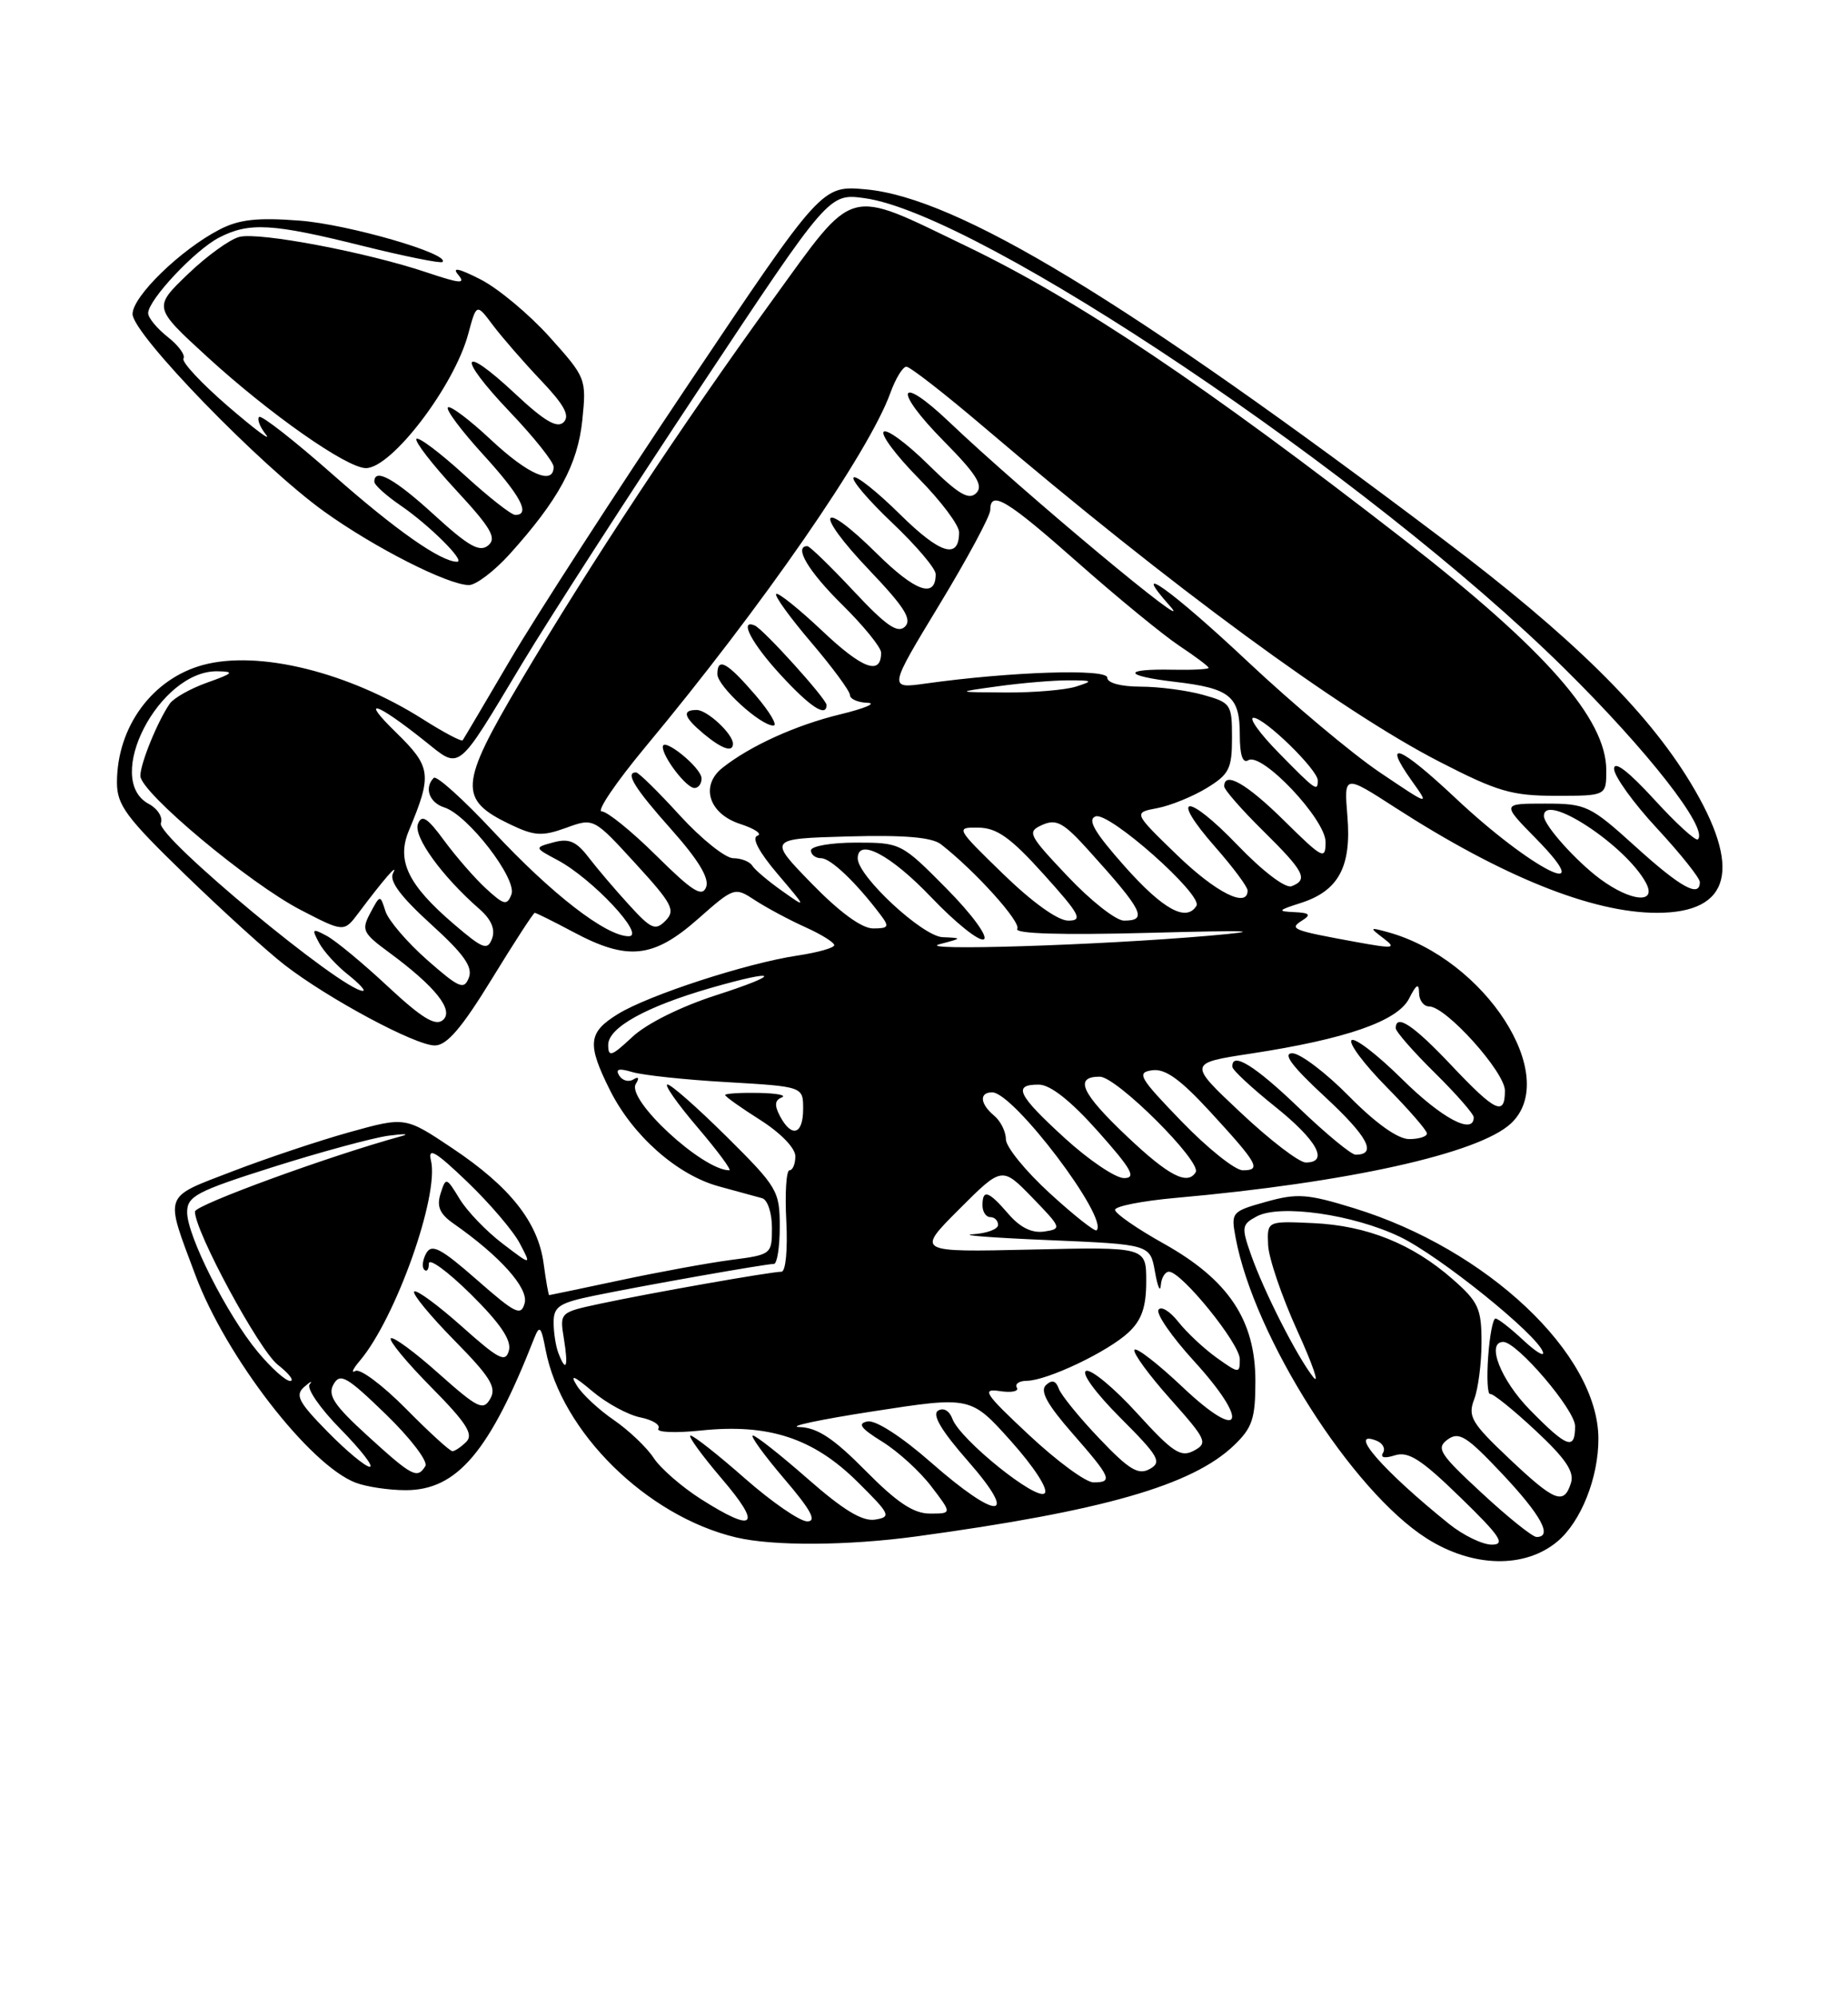 <?xml version="1.0" encoding="UTF-8" standalone="no"?>
<!DOCTYPE svg PUBLIC "-//W3C//DTD SVG 1.1//EN" "http://www.w3.org/Graphics/SVG/1.1/DTD/svg11.dtd" >
<svg xmlns="http://www.w3.org/2000/svg" xmlns:xlink="http://www.w3.org/1999/xlink" version="1.1" viewBox="0 0 237 256">
 <g >
 <path fill="currentColor"
d=" M 199.75 197.56 C 202.76 195.03 205.01 189.37 204.99 184.38 C 204.95 173.54 190.73 160.12 173.69 154.87 C 167.66 153.01 166.37 152.92 162.36 154.04 C 157.93 155.28 157.85 155.38 158.47 158.67 C 160.85 171.38 173.38 191.09 182.95 197.17 C 188.85 200.93 195.56 201.08 199.75 197.56 Z  M 117.50 196.93 C 141.43 193.67 152.89 190.39 158.25 185.26 C 160.61 183.00 161.00 181.83 161.00 177.01 C 161.00 169.21 157.56 164.05 149.25 159.40 C 145.81 157.48 143.00 155.53 143.00 155.07 C 143.00 154.61 146.49 153.92 150.75 153.54 C 172.82 151.58 189.64 147.85 193.77 144.00 C 200.20 138.01 190.50 122.93 178.00 119.48 C 175.63 118.83 175.60 118.87 177.42 120.26 C 179.14 121.57 178.77 121.62 173.92 120.74 C 165.66 119.23 165.27 119.07 167.03 117.96 C 168.18 117.24 167.95 117.00 166.00 116.91 C 163.77 116.81 163.86 116.68 166.84 115.73 C 171.67 114.18 173.34 111.08 172.80 104.62 C 172.36 99.27 172.36 99.27 178.93 103.51 C 192.66 112.36 204.21 117.00 212.50 117.00 C 222.00 117.00 223.46 111.31 216.79 100.30 C 211.18 91.04 201.53 81.55 185.21 69.23 C 144.47 38.48 122.78 25.33 111.03 24.27 C 105.39 23.76 105.39 23.76 88.37 49.13 C 79.01 63.08 68.71 79.00 65.48 84.50 C 62.25 90.00 59.49 94.67 59.34 94.88 C 59.20 95.09 56.92 93.89 54.29 92.22 C 44.74 86.16 33.19 83.30 26.04 85.23 C 19.53 86.99 15.00 93.17 15.00 100.29 C 15.00 103.19 16.18 104.78 23.75 112.11 C 28.56 116.77 34.30 121.98 36.50 123.68 C 42.13 128.03 53.27 134.00 55.76 134.00 C 57.30 134.00 59.20 131.79 63.06 125.50 C 65.92 120.83 68.41 117.00 68.58 117.00 C 68.75 117.00 71.01 118.12 73.60 119.50 C 80.49 123.17 83.79 122.82 89.46 117.83 C 94.17 113.68 94.21 113.67 96.85 115.40 C 98.31 116.35 101.18 117.89 103.24 118.82 C 105.30 119.74 106.98 120.79 106.99 121.14 C 107.00 121.49 104.86 122.09 102.25 122.48 C 95.74 123.46 83.19 127.54 79.25 129.97 C 75.41 132.33 75.26 133.79 78.22 139.72 C 81.14 145.56 86.84 150.60 92.19 152.06 C 94.56 152.70 97.06 153.39 97.75 153.58 C 98.44 153.78 99.00 155.48 99.00 157.37 C 99.00 160.77 98.93 160.82 93.75 161.49 C 90.86 161.87 84.47 163.04 79.55 164.09 C 74.62 165.14 70.52 166.00 70.43 166.00 C 70.34 166.00 70.02 164.18 69.72 161.96 C 69.01 156.65 65.41 152.11 58.01 147.17 C 51.97 143.13 51.97 143.13 44.84 145.11 C 40.92 146.20 34.14 148.47 29.77 150.15 C 20.84 153.59 21.10 152.85 25.06 163.44 C 28.98 173.92 39.70 187.79 45.61 190.04 C 46.99 190.57 49.89 191.00 52.03 191.00 C 58.63 191.00 62.81 186.06 68.52 171.50 C 69.19 169.80 69.41 170.02 69.97 173.00 C 71.98 183.53 82.93 194.32 94.38 197.05 C 99.13 198.18 108.61 198.13 117.50 196.93 Z  M 65.34 71.05 C 71.62 64.09 74.09 59.55 74.68 53.85 C 75.22 48.55 75.16 48.40 70.48 43.19 C 67.86 40.28 63.88 36.96 61.62 35.81 C 58.86 34.40 57.92 34.20 58.75 35.20 C 59.77 36.42 59.06 36.37 54.74 34.92 C 47.07 32.34 33.26 29.72 30.71 30.36 C 29.49 30.66 26.50 32.82 24.07 35.16 C 19.66 39.40 19.66 39.40 26.58 45.74 C 34.60 53.08 44.48 60.00 46.93 60.00 C 50.23 60.00 58.25 49.49 60.05 42.80 C 61.11 38.87 61.11 38.87 63.22 41.69 C 64.38 43.23 67.15 46.41 69.37 48.75 C 72.35 51.88 73.12 53.28 72.29 54.11 C 71.46 54.94 69.83 53.99 66.07 50.47 C 59.02 43.88 58.52 45.59 65.38 52.79 C 68.47 56.03 71.00 59.20 71.00 59.84 C 71.00 62.25 67.74 60.84 62.94 56.35 C 60.21 53.79 57.73 51.93 57.44 52.22 C 57.15 52.51 59.19 55.23 61.96 58.26 C 66.77 63.53 68.09 66.00 66.08 66.00 C 65.57 66.00 62.63 63.69 59.55 60.87 C 56.46 58.05 53.70 55.97 53.41 56.25 C 53.13 56.54 55.39 59.47 58.44 62.77 C 62.99 67.68 63.74 68.97 62.61 69.91 C 61.51 70.82 60.09 70.02 55.72 66.03 C 50.63 61.37 47.99 59.91 48.01 61.75 C 48.01 62.16 49.52 63.52 51.36 64.78 C 55.02 67.27 59.78 72.00 58.62 72.00 C 56.53 72.00 50.77 67.96 42.73 60.87 C 37.78 56.50 33.51 53.16 33.23 53.44 C 32.94 53.72 33.34 54.74 34.11 55.71 C 34.87 56.67 32.70 55.05 29.27 52.10 C 25.85 49.15 23.26 46.38 23.53 45.95 C 23.80 45.52 22.89 44.27 21.51 43.19 C 20.13 42.10 19.00 40.73 19.00 40.14 C 19.00 38.45 25.01 32.04 28.10 30.45 C 31.95 28.46 34.92 28.63 46.43 31.50 C 51.90 32.86 56.54 33.79 56.75 33.58 C 57.78 32.55 44.67 28.76 38.45 28.28 C 33.00 27.86 30.66 28.12 28.14 29.43 C 23.17 32.00 17.00 37.99 17.00 40.25 C 17.00 42.81 33.38 59.68 41.58 65.57 C 48.05 70.21 57.43 74.97 60.13 74.99 C 61.03 75.00 63.37 73.22 65.34 71.05 Z  M 185.83 195.32 C 177.38 188.52 172.73 183.19 176.49 184.64 C 177.32 184.95 177.71 185.66 177.37 186.21 C 176.98 186.83 177.56 186.96 178.90 186.53 C 180.62 185.99 182.28 187.05 187.27 191.91 C 192.41 196.90 193.12 197.97 191.33 197.98 C 190.13 197.99 187.66 196.79 185.83 195.32 Z  M 190.04 191.37 C 184.61 186.35 184.14 185.62 185.65 184.51 C 187.11 183.45 188.08 184.06 192.64 188.89 C 197.64 194.20 199.17 197.00 197.06 197.00 C 196.54 197.00 193.38 194.47 190.04 191.37 Z  M 193.50 186.91 C 188.70 182.37 188.22 181.55 189.06 179.35 C 189.58 177.98 190.00 174.70 190.00 172.04 C 190.00 167.72 189.61 166.86 186.30 163.96 C 181.14 159.43 175.32 157.09 168.41 156.77 C 162.50 156.50 162.50 156.50 162.63 159.55 C 162.69 161.22 164.38 166.17 166.37 170.55 C 168.36 174.92 169.28 177.60 168.41 176.50 C 166.32 173.84 162.11 165.57 160.44 160.83 C 159.19 157.28 159.24 156.94 161.17 155.91 C 164.15 154.31 173.53 155.65 179.54 158.53 C 184.61 160.96 197.17 171.07 197.88 173.30 C 198.09 173.96 196.94 173.26 195.33 171.75 C 193.71 170.24 192.12 169.00 191.79 169.00 C 191.46 169.00 191.04 171.21 190.85 173.92 C 190.66 176.62 190.77 178.76 191.11 178.67 C 191.44 178.58 194.05 180.67 196.90 183.33 C 200.78 186.94 201.93 188.64 201.47 190.08 C 200.56 192.95 199.40 192.49 193.50 186.91 Z  M 196.21 180.71 C 192.47 176.91 190.55 172.00 192.79 172.00 C 194.56 172.00 202.00 180.71 202.00 182.79 C 202.00 185.94 200.98 185.57 196.21 180.71 Z  M 89.92 192.16 C 87.46 190.60 84.72 188.22 83.83 186.87 C 82.95 185.52 80.65 183.34 78.74 182.02 C 76.82 180.71 74.69 178.73 73.99 177.61 C 73.05 176.10 73.55 176.29 76.00 178.35 C 77.81 179.87 80.56 181.36 82.12 181.67 C 83.69 181.99 84.73 182.63 84.43 183.11 C 84.13 183.59 86.58 183.70 89.91 183.35 C 98.56 182.45 104.28 184.32 109.92 189.88 C 114.18 194.09 114.34 194.43 112.24 194.77 C 110.61 195.04 108.18 193.57 103.62 189.57 C 100.13 186.51 96.96 184.00 96.56 184.00 C 96.17 184.00 97.96 186.47 100.54 189.50 C 104.00 193.54 104.79 195.00 103.53 195.00 C 102.58 195.00 98.99 192.53 95.54 189.50 C 92.10 186.47 88.96 184.00 88.56 184.00 C 88.17 184.00 89.96 186.47 92.54 189.50 C 97.78 195.62 96.85 196.56 89.92 192.16 Z  M 111.00 188.50 C 106.90 184.35 104.82 182.98 102.53 182.91 C 100.87 182.86 105.12 181.95 112.00 180.89 C 124.50 178.96 124.50 178.96 129.67 184.73 C 132.61 188.02 134.47 190.88 133.98 191.39 C 132.97 192.44 123.13 184.52 122.15 181.87 C 121.76 180.81 121.00 180.38 120.30 180.81 C 119.50 181.31 120.74 183.40 124.14 187.27 C 130.82 194.89 127.98 194.98 119.37 187.42 C 115.63 184.14 112.30 181.99 111.26 182.19 C 109.92 182.45 110.38 183.07 113.14 184.78 C 115.15 186.02 117.98 188.60 119.44 190.52 C 122.10 194.00 122.10 194.00 119.27 194.00 C 117.16 194.00 115.05 192.60 111.00 188.50 Z  M 131.98 183.94 C 126.28 178.62 125.83 177.94 128.22 178.30 C 129.72 178.53 130.70 178.33 130.41 177.86 C 130.12 177.38 130.70 176.99 131.69 176.98 C 134.31 176.95 142.13 173.23 144.75 170.76 C 146.42 169.19 147.00 167.52 147.00 164.23 C 147.00 159.82 147.00 159.82 132.25 160.16 C 117.50 160.50 117.50 160.50 123.00 155.00 C 128.50 149.50 128.50 149.50 132.39 153.50 C 136.15 157.38 136.20 157.51 133.92 157.85 C 132.34 158.08 130.83 157.34 129.33 155.60 C 126.77 152.63 126.00 152.37 126.00 154.50 C 126.00 155.32 126.45 156.00 127.00 156.00 C 127.55 156.00 128.00 156.45 128.00 157.00 C 128.00 157.55 126.54 158.09 124.75 158.20 C 122.96 158.32 127.35 158.65 134.50 158.95 C 147.50 159.50 147.50 159.50 148.12 163.00 C 148.46 164.93 148.80 165.71 148.87 164.75 C 148.94 163.79 149.41 163.00 149.92 163.00 C 151.53 163.00 159.00 172.21 159.00 174.21 C 159.00 176.07 158.90 176.07 156.04 174.03 C 154.42 172.87 152.20 170.80 151.12 169.43 C 150.04 168.06 148.90 167.36 148.57 167.88 C 148.25 168.40 150.28 171.33 153.07 174.39 C 160.37 182.37 159.32 185.02 151.70 177.82 C 148.52 174.81 145.72 172.64 145.49 173.01 C 145.26 173.38 147.32 176.21 150.07 179.29 C 154.74 184.53 154.94 184.96 153.11 185.94 C 151.43 186.84 150.41 186.17 145.83 181.14 C 142.90 177.92 139.96 175.48 139.30 175.71 C 138.61 175.95 140.49 178.53 143.67 181.71 C 148.62 186.66 149.04 187.40 147.46 188.28 C 145.99 189.10 144.82 188.40 141.00 184.39 C 138.43 181.70 136.09 178.82 135.79 178.00 C 135.41 176.95 134.92 176.81 134.14 177.53 C 133.34 178.28 134.30 180.02 137.52 183.70 C 142.52 189.41 142.77 190.00 140.23 190.00 C 139.25 190.00 135.54 187.27 131.98 183.94 Z  M 47.15 184.04 C 42.83 180.10 41.99 178.84 42.77 177.44 C 43.62 175.93 44.46 176.41 49.48 181.27 C 52.64 184.33 54.92 187.32 54.55 187.91 C 53.52 189.59 52.88 189.26 47.15 184.04 Z  M 42.00 183.50 C 38.26 179.69 37.81 178.82 39.03 177.75 C 39.82 177.06 40.13 176.92 39.71 177.44 C 39.29 177.96 41.08 180.55 43.69 183.19 C 46.29 185.84 47.97 188.00 47.42 188.00 C 46.87 188.00 44.43 185.98 42.00 183.50 Z  M 52.05 180.55 C 49.08 177.55 46.17 175.37 45.58 175.72 C 44.99 176.06 45.24 175.48 46.14 174.42 C 50.73 169.02 56.35 153.24 55.27 148.75 C 54.85 146.98 55.86 147.58 59.95 151.50 C 62.81 154.25 65.84 157.79 66.66 159.37 C 68.17 162.23 68.17 162.23 64.42 159.37 C 62.36 157.80 59.89 155.23 58.94 153.66 C 57.24 150.87 57.18 150.85 56.50 152.99 C 55.98 154.63 56.39 155.59 58.15 156.82 C 64.12 160.99 67.79 165.09 67.29 167.01 C 66.83 168.74 66.13 168.40 61.15 164.03 C 56.55 160.00 55.37 159.38 54.67 160.62 C 54.20 161.46 54.08 162.42 54.41 162.74 C 54.73 163.07 55.00 162.71 55.00 161.95 C 55.00 161.19 57.42 162.96 60.38 165.88 C 64.15 169.61 65.61 171.76 65.27 173.08 C 64.84 174.70 64.01 174.28 59.21 170.00 C 56.14 167.27 53.41 165.26 53.12 165.54 C 52.84 165.82 55.15 168.63 58.25 171.78 C 62.88 176.48 63.71 177.82 62.88 179.27 C 61.98 180.86 61.29 180.52 56.25 176.04 C 53.16 173.28 50.41 171.26 50.12 171.54 C 49.84 171.82 52.18 174.65 55.32 177.82 C 59.78 182.33 60.76 183.84 59.81 184.79 C 59.14 185.46 58.34 186.00 58.02 186.00 C 57.69 186.00 55.01 183.55 52.05 180.55 Z  M 33.04 173.25 C 29.11 168.51 24.00 158.40 24.00 155.38 C 24.00 153.32 25.19 152.69 35.05 149.57 C 41.13 147.65 47.77 145.85 49.80 145.57 C 51.84 145.30 52.60 145.32 51.50 145.62 C 42.31 148.13 25.00 154.45 25.00 155.29 C 25.00 157.84 33.22 173.03 35.62 174.92 C 37.08 176.06 37.79 177.00 37.21 177.00 C 36.62 177.00 34.75 175.31 33.04 173.25 Z  M 71.61 173.42 C 71.27 172.55 71.00 170.78 71.00 169.49 C 71.00 167.46 71.71 166.99 76.25 166.06 C 82.52 164.77 98.19 162.00 99.25 162.00 C 99.66 162.00 100.00 159.85 100.00 157.22 C 100.00 152.65 99.71 152.16 93.22 145.72 C 89.50 142.03 86.07 139.00 85.60 139.00 C 85.14 139.00 86.87 141.47 89.46 144.50 C 92.04 147.53 93.87 150.00 93.53 150.00 C 90.11 150.00 80.30 140.94 81.54 138.93 C 82.02 138.16 81.90 137.94 81.22 138.36 C 80.63 138.73 79.81 138.50 79.41 137.86 C 78.89 137.02 79.37 136.89 81.09 137.41 C 82.42 137.81 87.89 138.40 93.25 138.70 C 103.00 139.27 103.00 139.27 103.00 142.13 C 103.00 145.42 101.55 145.89 100.04 143.08 C 99.30 141.68 99.35 141.02 100.26 140.66 C 100.94 140.38 99.59 140.12 97.25 140.08 C 94.91 140.04 93.00 140.16 93.00 140.35 C 93.00 140.55 95.03 141.99 97.50 143.55 C 100.11 145.21 102.00 147.15 102.00 148.20 C 102.00 149.19 101.66 150.00 101.25 150.00 C 100.84 150.00 100.65 152.92 100.84 156.50 C 101.03 160.19 100.76 163.00 100.22 163.00 C 98.86 163.00 83.27 165.75 77.02 167.09 C 71.77 168.21 71.77 168.21 72.32 171.61 C 72.91 175.23 72.60 176.01 71.61 173.42 Z  M 134.63 152.94 C 131.53 150.11 129.00 147.00 129.00 146.02 C 129.00 145.04 128.32 143.68 127.50 143.00 C 125.68 141.49 125.55 140.00 127.25 140.01 C 130.02 140.04 142.20 156.13 140.64 157.69 C 140.43 157.91 137.72 155.77 134.63 152.94 Z  M 136.58 145.90 C 130.48 140.33 129.83 138.99 133.25 139.02 C 134.72 139.04 137.34 141.11 140.82 145.02 C 145.14 149.87 145.77 151.00 144.15 151.00 C 143.06 151.00 139.65 148.70 136.58 145.90 Z  M 144.59 145.71 C 138.67 140.12 137.70 138.00 141.04 138.00 C 143.20 138.00 154.16 148.92 153.34 150.25 C 152.29 151.96 149.88 150.71 144.59 145.71 Z  M 151.55 143.75 C 146.09 138.10 145.72 137.47 147.76 137.18 C 149.44 136.94 151.36 138.32 155.26 142.56 C 161.35 149.19 161.80 150.00 159.38 150.00 C 158.40 150.00 154.88 147.19 151.55 143.75 Z  M 159.14 142.63 C 152.36 136.27 152.36 136.27 160.43 135.04 C 172.66 133.17 179.25 130.88 180.72 127.97 C 181.64 126.15 181.97 125.96 181.99 127.25 C 181.99 128.21 182.58 129.00 183.29 129.00 C 185.44 129.00 193.00 137.40 193.00 139.79 C 193.00 143.11 191.80 142.54 186.09 136.50 C 181.25 131.38 179.00 129.89 179.00 131.79 C 179.00 132.22 181.25 134.79 184.00 137.50 C 186.75 140.21 189.00 142.78 189.00 143.21 C 189.00 145.53 184.88 143.33 179.81 138.31 C 176.64 135.18 173.73 132.94 173.33 133.33 C 172.94 133.73 174.95 136.41 177.81 139.31 C 180.66 142.20 183.00 144.89 183.00 145.28 C 183.00 145.68 181.97 146.00 180.72 146.00 C 179.27 146.00 176.43 143.98 173.00 140.50 C 170.01 137.47 166.74 135.00 165.73 135.00 C 164.44 135.00 165.71 136.69 169.94 140.60 C 175.43 145.69 176.66 148.00 173.85 148.00 C 173.29 148.00 170.02 145.30 166.58 142.00 C 160.92 136.56 157.92 134.72 158.05 136.75 C 158.07 137.16 160.55 139.46 163.55 141.86 C 168.92 146.16 170.48 149.00 167.46 149.00 C 166.61 149.00 162.87 146.14 159.14 142.63 Z  M 78.00 133.92 C 78.00 131.71 82.88 129.01 91.15 126.63 C 99.91 124.11 100.42 124.80 91.84 127.56 C 87.30 129.02 82.92 131.20 81.09 132.91 C 78.42 135.41 78.00 135.55 78.00 133.92 Z  M 49.73 126.43 C 46.56 123.47 43.03 120.55 41.90 119.95 C 40.04 118.95 39.95 119.04 40.92 120.85 C 41.51 121.95 43.18 123.78 44.63 124.92 C 46.08 126.07 46.94 127.00 46.54 127.00 C 43.91 127.00 20.00 107.17 20.63 105.51 C 20.92 104.76 20.22 103.65 19.08 103.04 C 13.18 99.89 20.42 85.92 27.88 86.04 C 30.13 86.08 29.94 86.29 26.60 87.48 C 24.45 88.24 22.29 89.46 21.78 90.18 C 20.22 92.42 18.00 97.86 18.00 99.44 C 18.00 101.55 31.95 113.21 38.58 116.64 C 44.11 119.50 44.11 119.50 45.99 117.00 C 49.19 112.73 51.18 110.44 50.40 111.93 C 49.89 112.92 51.39 114.93 55.24 118.43 C 59.49 122.28 60.66 123.94 60.13 125.31 C 59.51 126.92 58.89 126.65 54.77 123.03 C 52.21 120.77 49.81 117.97 49.43 116.79 C 48.76 114.66 48.75 114.66 47.49 117.02 C 46.33 119.19 46.51 119.59 49.86 122.05 C 55.85 126.46 58.29 129.52 56.78 130.76 C 55.82 131.55 54.06 130.46 49.73 126.43 Z  M 58.20 118.44 C 52.32 113.41 50.83 110.32 52.43 106.48 C 55.45 99.25 55.32 98.31 50.77 93.86 C 46.13 89.34 48.13 89.93 54.43 94.94 C 59.12 98.68 58.44 99.22 66.99 85.00 C 70.47 79.22 80.74 63.31 89.81 49.64 C 106.31 24.77 106.31 24.77 110.88 25.40 C 125.61 27.42 175.62 61.00 200.60 85.65 C 211.32 96.22 219.13 106.21 217.75 107.58 C 217.48 107.85 214.95 105.54 212.13 102.45 C 208.84 98.86 207.00 97.45 207.00 98.54 C 207.00 99.47 209.47 102.91 212.50 106.17 C 215.53 109.44 218.00 112.54 218.00 113.06 C 218.00 115.11 215.54 113.76 209.74 108.50 C 203.91 103.23 203.43 103.00 198.12 103.00 C 192.58 103.00 192.58 103.00 197.00 107.50 C 205.27 115.92 196.42 111.47 186.66 102.29 C 179.48 95.55 177.19 94.65 181.07 100.10 C 183.37 103.32 183.37 103.32 176.93 98.98 C 173.39 96.59 165.79 90.22 160.04 84.82 C 150.24 75.61 144.65 71.64 150.08 77.72 C 153.87 81.98 130.99 62.90 121.77 54.12 C 115.12 47.79 114.46 49.88 121.02 56.52 C 125.25 60.80 126.15 62.25 125.20 63.20 C 124.25 64.15 122.92 63.36 119.02 59.52 C 116.28 56.82 113.72 54.94 113.33 55.34 C 112.94 55.73 114.95 58.41 117.81 61.31 C 120.66 64.20 123.00 67.31 123.00 68.22 C 123.00 71.76 120.60 71.03 115.43 65.93 C 112.47 63.01 109.79 60.88 109.47 61.20 C 109.15 61.52 111.39 64.14 114.44 67.03 C 117.50 69.93 120.00 72.87 120.00 73.59 C 120.00 76.76 117.41 75.85 112.43 70.93 C 105.08 63.67 104.27 65.50 111.47 73.06 C 115.98 77.79 117.00 79.39 116.06 80.32 C 115.12 81.23 113.64 80.21 109.47 75.75 C 106.51 72.59 103.84 70.00 103.54 70.00 C 101.75 70.00 103.67 73.23 108.00 77.50 C 110.75 80.21 113.00 82.98 113.00 83.65 C 113.00 86.62 110.62 85.75 105.49 80.90 C 102.46 78.04 99.78 75.89 99.54 76.13 C 99.30 76.37 101.33 79.17 104.05 82.36 C 106.77 85.55 109.00 88.58 109.00 89.08 C 109.00 89.59 110.01 90.04 111.25 90.08 C 112.49 90.13 110.92 90.79 107.76 91.56 C 102.10 92.93 96.24 95.58 92.67 98.40 C 89.76 100.69 90.89 104.30 94.93 105.61 C 96.81 106.22 97.80 106.90 97.13 107.12 C 96.37 107.38 97.33 109.20 99.70 111.99 C 103.50 116.46 103.50 116.46 100.28 114.18 C 98.51 112.93 96.80 111.48 96.47 110.95 C 96.15 110.43 95.05 110.00 94.04 110.00 C 93.03 110.00 89.94 107.53 87.17 104.50 C 84.41 101.47 81.89 99.00 81.57 99.00 C 80.13 99.00 81.38 101.03 86.10 106.32 C 89.57 110.22 90.99 112.57 90.56 113.70 C 90.05 115.04 88.81 114.26 84.18 109.68 C 81.03 106.56 77.87 104.00 77.17 104.00 C 76.47 104.00 78.99 100.29 82.76 95.75 C 97.80 77.68 111.42 58.00 114.18 50.38 C 114.85 48.52 115.78 47.00 116.24 47.00 C 116.71 47.00 121.23 50.52 126.29 54.83 C 150.16 75.14 171.91 91.11 184.60 97.63 C 192.04 101.46 193.88 102.00 199.54 102.00 C 206.00 102.00 206.00 102.00 206.00 98.73 C 206.00 92.13 198.23 83.29 180.00 69.13 C 154.45 49.30 138.24 38.43 123.93 31.55 C 108.37 24.06 109.80 23.67 99.11 38.40 C 87.46 54.46 75.68 72.28 66.76 87.34 C 58.87 100.66 58.75 102.48 65.50 105.70 C 68.54 107.15 69.54 107.21 72.59 106.11 C 76.13 104.82 76.13 104.82 81.48 110.66 C 86.21 115.82 86.66 116.67 85.36 118.00 C 84.05 119.33 83.52 119.10 80.69 116.00 C 78.93 114.08 76.59 111.33 75.49 109.90 C 73.92 107.84 72.97 107.43 71.00 107.96 C 68.50 108.64 68.50 108.64 71.50 110.24 C 75.98 112.62 82.88 120.00 80.63 120.00 C 77.74 120.00 70.77 114.62 63.28 106.59 C 59.42 102.46 55.98 99.36 55.63 99.70 C 54.37 100.97 55.05 102.88 56.98 103.49 C 60.01 104.45 66.34 112.66 65.59 114.64 C 65.02 116.10 64.64 116.01 62.34 113.90 C 60.90 112.58 58.49 109.81 56.97 107.75 C 54.80 104.79 54.08 104.34 53.60 105.61 C 52.98 107.21 56.68 112.32 61.47 116.50 C 63.00 117.83 63.54 119.10 63.11 120.29 C 62.52 121.86 61.95 121.65 58.20 118.44 Z  M 89.97 99.75 C 89.93 98.38 85.00 94.39 85.00 95.73 C 85.00 97.06 88.03 101.00 89.06 101.00 C 89.58 101.00 89.99 100.44 89.97 99.75 Z  M 94.00 95.33 C 94.00 94.07 90.70 91.00 89.35 91.00 C 87.41 91.00 87.68 91.91 90.25 94.06 C 92.59 96.00 94.00 96.48 94.00 95.33 Z  M 96.87 89.08 C 93.24 84.87 92.00 84.19 92.00 86.41 C 92.00 87.95 97.51 93.00 99.19 93.00 C 99.76 93.00 98.72 91.24 96.87 89.08 Z  M 106.00 90.36 C 106.00 89.59 97.91 80.64 96.79 80.17 C 94.73 79.30 96.41 82.49 100.13 86.52 C 103.91 90.63 106.00 91.99 106.00 90.36 Z  M 120.50 121.02 C 123.44 120.25 123.45 120.23 120.88 120.12 C 118.29 120.00 110.00 112.30 110.00 110.02 C 110.00 107.33 114.25 109.58 119.43 115.01 C 122.58 118.31 125.62 120.74 126.18 120.39 C 126.74 120.04 124.60 117.13 121.38 113.88 C 115.62 108.06 115.51 108.00 109.78 108.00 C 106.59 108.00 104.00 108.45 104.00 109.00 C 104.00 109.55 104.59 110.00 105.31 110.00 C 106.53 110.00 109.79 113.10 112.92 117.25 C 114.09 118.79 113.97 119.00 111.97 119.00 C 110.52 119.00 107.67 116.92 104.10 113.25 C 98.50 107.50 98.50 107.50 108.75 107.21 C 115.96 107.01 119.50 107.31 120.67 108.21 C 125.04 111.61 130.99 118.20 130.46 119.06 C 130.08 119.68 136.17 119.86 147.18 119.57 C 160.76 119.21 162.45 119.29 155.00 119.94 C 140.80 121.17 117.07 121.91 120.50 121.02 Z  M 128.65 112.02 C 122.56 106.10 122.53 106.04 125.50 106.08 C 127.87 106.12 129.63 107.38 133.85 112.06 C 138.51 117.23 138.92 118.00 137.00 118.00 C 135.66 118.00 132.39 115.65 128.65 112.02 Z  M 136.93 112.33 C 131.85 106.96 131.68 106.62 133.69 105.72 C 135.48 104.93 136.41 105.44 139.64 109.03 C 146.60 116.73 147.24 118.00 144.15 118.00 C 143.12 118.00 139.88 115.45 136.93 112.33 Z  M 144.27 111.08 C 140.38 106.70 139.41 105.06 140.50 104.64 C 142.20 103.98 154.30 114.71 153.44 116.10 C 152.14 118.21 149.17 116.58 144.27 111.08 Z  M 150.92 109.56 C 145.34 104.16 145.34 104.16 148.42 103.58 C 150.11 103.26 152.96 102.10 154.75 101.01 C 157.64 99.25 158.00 98.53 158.00 94.56 C 158.00 90.25 157.87 90.06 154.25 89.05 C 152.19 88.48 148.59 88.01 146.25 88.01 C 143.72 88.00 142.00 87.54 142.00 86.85 C 142.00 85.68 129.58 86.09 118.72 87.61 C 113.94 88.28 113.94 88.28 120.47 77.51 C 124.06 71.59 127.00 66.13 127.00 65.37 C 127.00 62.77 129.09 64.02 138.28 72.15 C 143.35 76.63 149.19 81.41 151.25 82.78 C 153.31 84.15 155.00 85.41 155.00 85.60 C 155.00 85.78 152.96 85.89 150.46 85.84 C 143.89 85.70 144.01 86.61 150.66 87.39 C 157.77 88.22 159.00 89.23 159.00 94.18 C 159.00 96.78 159.37 97.89 160.09 97.44 C 161.83 96.37 170.00 105.01 170.00 107.92 C 170.00 110.26 169.64 110.07 164.72 105.22 C 159.88 100.44 157.00 98.79 157.00 100.79 C 157.00 101.22 159.25 103.79 162.00 106.50 C 167.29 111.72 167.82 112.75 165.64 113.59 C 164.85 113.89 161.94 111.68 158.71 108.32 C 152.18 101.52 149.85 101.75 155.88 108.60 C 158.14 111.17 160.00 113.67 160.00 114.14 C 160.00 116.46 155.93 114.41 150.92 109.56 Z  M 205.21 112.66 C 202.11 110.36 198.00 105.77 198.00 104.59 C 198.00 101.46 208.51 108.35 211.09 113.16 C 212.54 115.88 209.18 115.59 205.21 112.66 Z  M 164.00 96.50 C 161.57 94.03 160.11 92.00 160.76 92.00 C 162.17 92.00 169.00 98.66 169.00 100.03 C 169.00 101.51 168.74 101.33 164.00 96.50 Z  M 128.00 87.96 C 131.03 87.54 135.07 87.20 137.00 87.20 C 140.17 87.20 140.26 87.28 138.00 88.00 C 136.62 88.44 132.57 88.78 129.00 88.76 C 122.50 88.72 122.50 88.72 128.00 87.96 Z "/>
</g>
</svg>